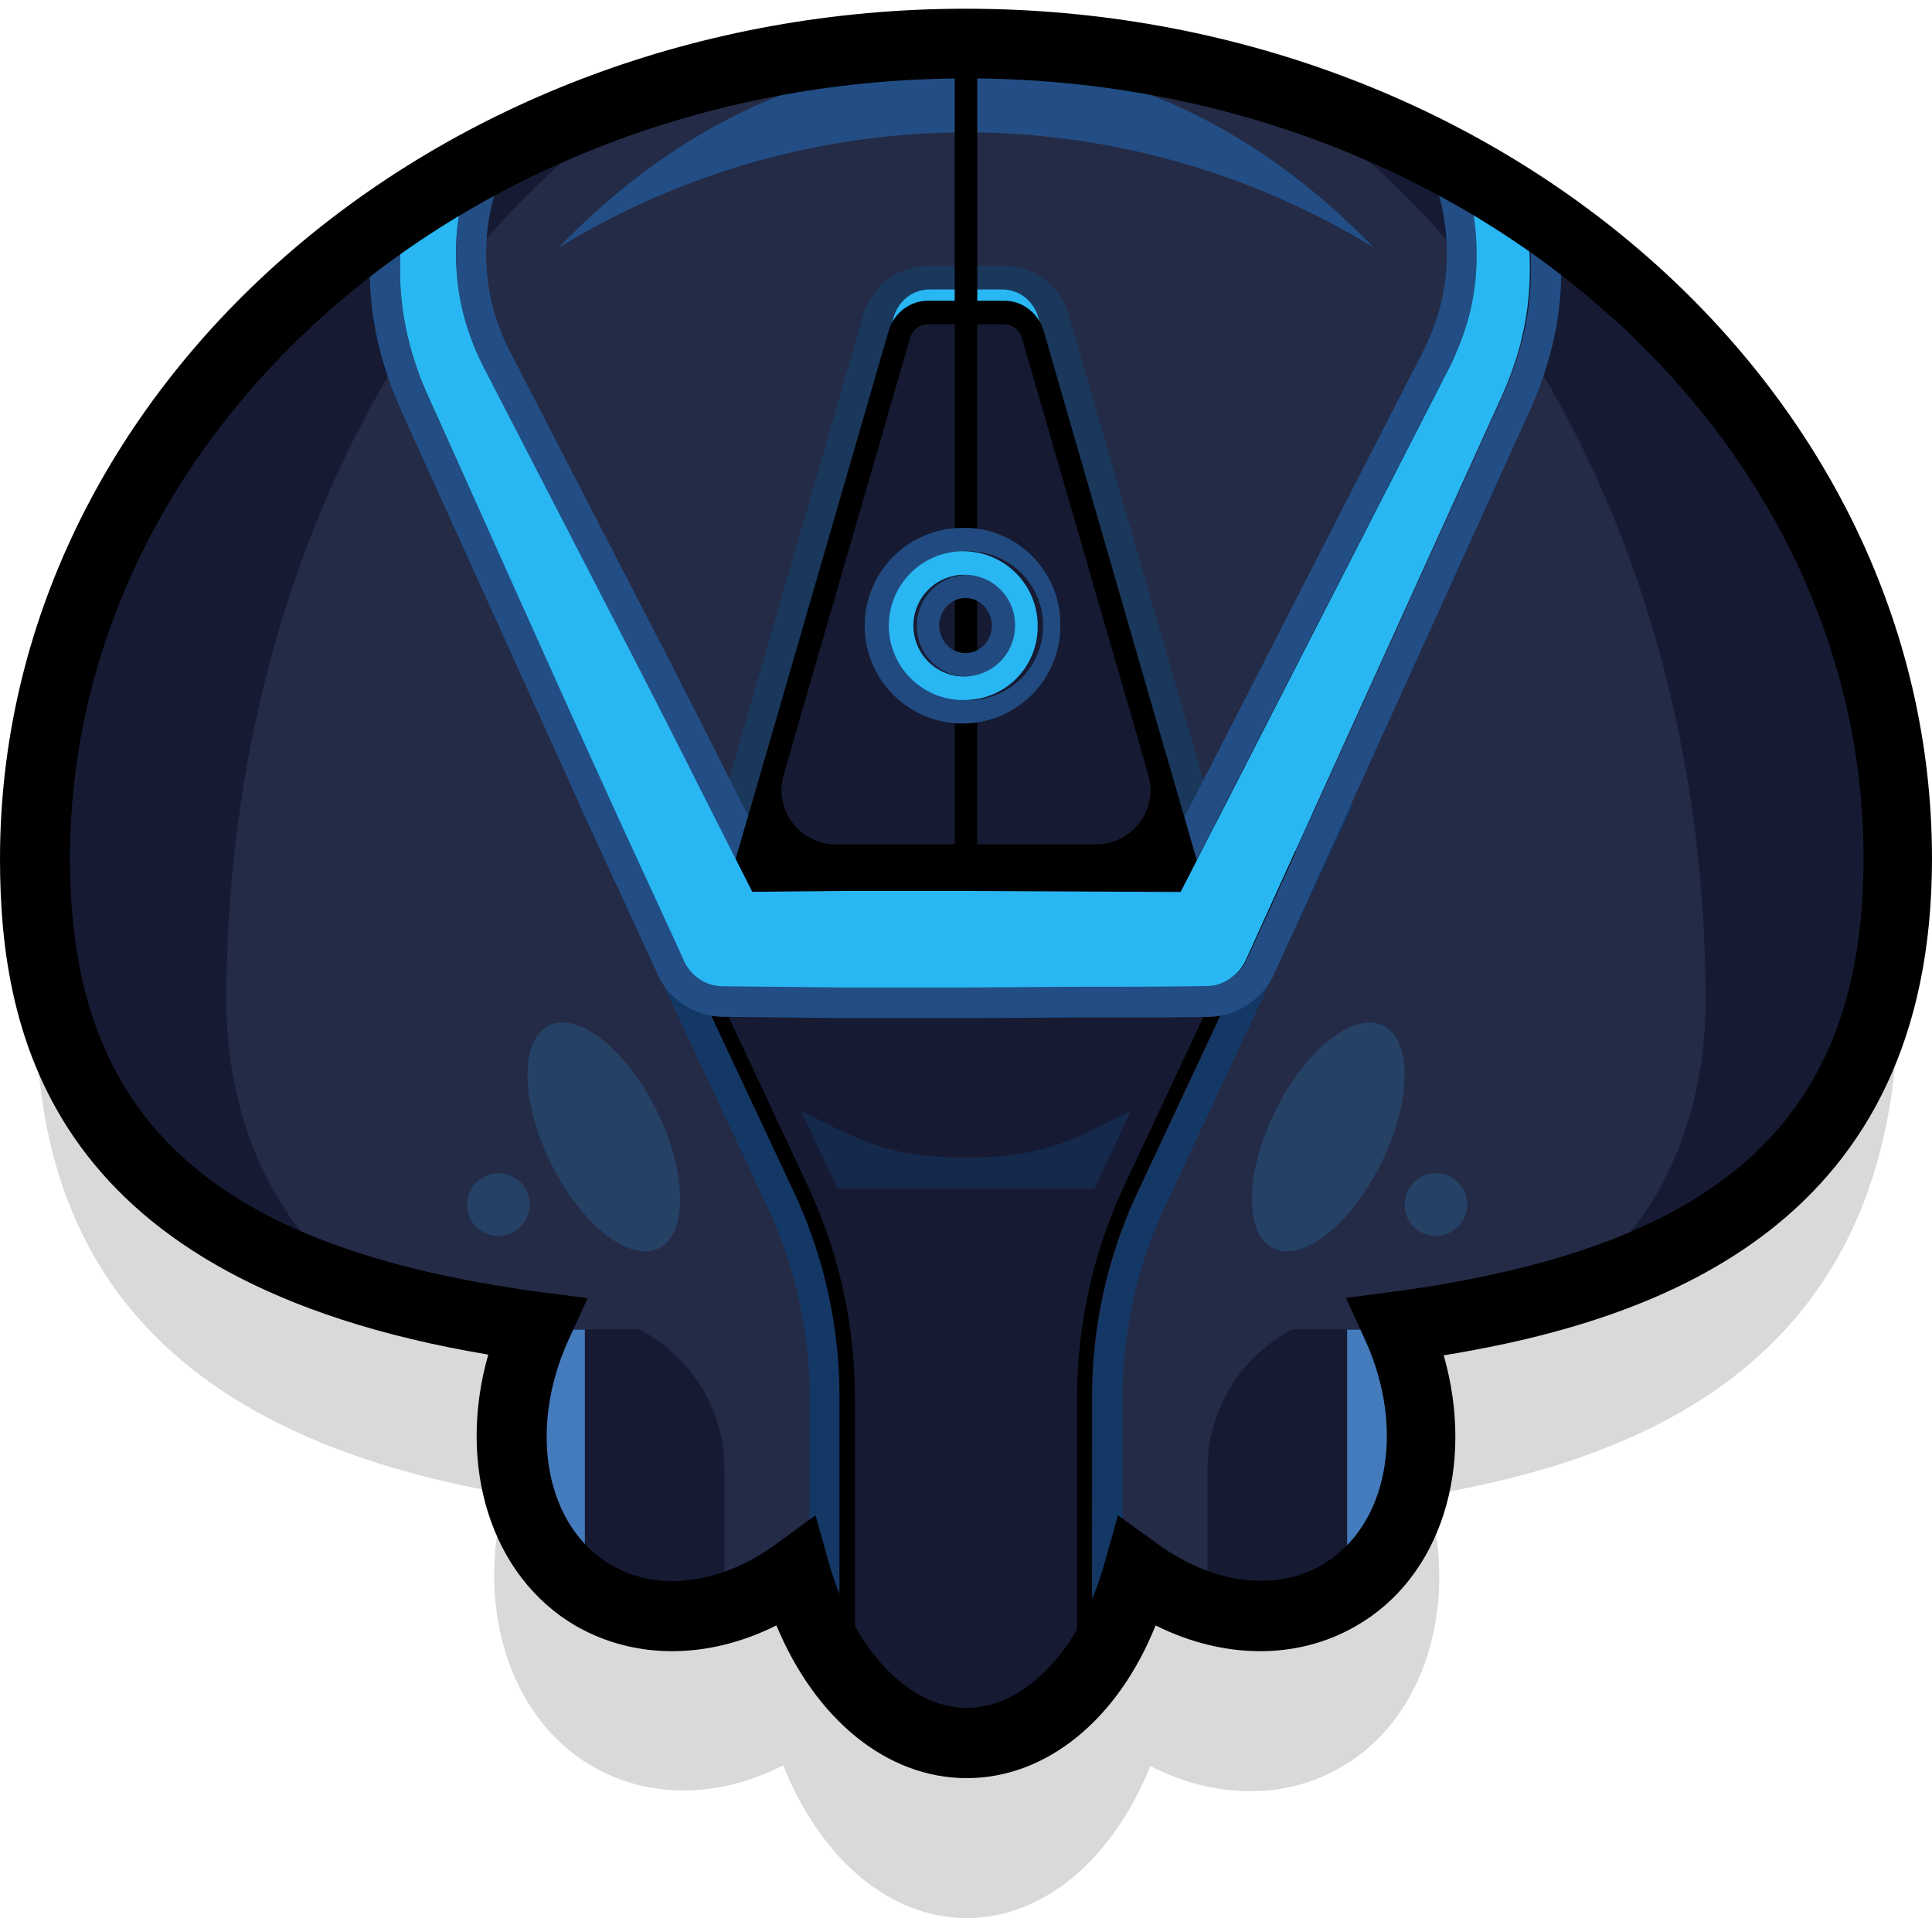 <svg xmlns="http://www.w3.org/2000/svg" xmlns:xlink="http://www.w3.org/1999/xlink" viewBox="0 0 256.8 254.96"><defs><style>.cls-1{fill:none;}.cls-2,.cls-9{isolation:isolate;}.cls-2,.cls-3{opacity:0.15;}.cls-4{clip-path:url(#clip-path);}.cls-5{fill:#242b46;}.cls-6,.cls-9{fill:#143866;}.cls-7{fill:#224e85;}.cls-8{fill:#161b33;}.cls-9{opacity:0.5;}.cls-10{fill:#447bbd;}.cls-11{fill:#1a385c;}.cls-12{fill:#29b7f4;}.cls-13{fill:#214b80;}.cls-14{fill:#254166;}</style><clipPath id="clip-path" transform="translate(0 1.16)"><path class="cls-1" d="M252.2,113c0-59.8-55.4-108.3-123.8-108.3S4.6,53.2,4.6,113c0,41.8,27,56.9,66.6,62.2-6.3,14-3.3,29.5,7.7,35.8,8.1,4.7,18.3,3.1,26.7-3,3.8,13.3,12.6,22.6,22.8,22.6s19-9.3,22.8-22.6c8.4,6.1,18.7,7.6,26.7,3,10.9-6.3,14-21.8,7.7-35.8C225.2,169.9,252.2,154.7,252.2,113Z"/></clipPath></defs><g id="Layer_2" data-name="Layer 2"><g id="Layer_1-2" data-name="Layer 1"><g id="Layer_2-2" data-name="Layer 2"><g id="Layer_1-2-2" data-name="Layer 1-2"><path class="cls-2" d="M128.5,253.8c-10.2,0-19.4-7.8-24.4-20.3-8.6,4.4-18,4.5-25.6,0-11-6.6-15.4-21.4-11.3-36.1-55.9-9.7-62.5-42.1-62.5-65.9,0-62.3,55.5-113,123.8-113S252.3,69.26,252.3,131.6c0,48.2-34.2,61.2-62.5,66,4.1,14.6-.3,29.5-11.3,36-7.5,4.5-17,4.4-25.6,0C147.9,246,138.7,253.8,128.5,253.8Z" transform="translate(0 1.16)"/><g class="cls-3"><path d="M178,195.5c-8.1,4.7-18.3,3.1-26.7-3-3.8,13.3-12.6,22.6-22.8,22.6s-19-9.3-22.8-22.6c-8.4,6.1-18.7,7.6-26.7,3-5.1-2.9-8.4-7.8-10-13.6-2.9,12,.8,23.8,10,29.1,8.1,4.7,18.3,3.1,26.7-3,3.8,13.3,12.6,22.6,22.8,22.6s19-9.3,22.8-22.6c8.4,6.1,18.7,7.6,26.7,3,9.2-5.3,12.8-17.1,10-29.1A21.43,21.43,0,0,1,178,195.5Z" transform="translate(0 1.16)"/></g><path class="cls-2" d="M80.8,167.6a55.91,55.91,0,0,1,5.4-6.3,6.13,6.13,0,0,0-3.5-10.4C47.5,146,23.3,131.2,23.3,88.3a110.65,110.65,0,0,1,8.6-42.9C14.9,63.9,4.7,87.5,4.7,113.1c0,43.4,29.2,58,71.3,62.8A45.71,45.71,0,0,1,80.8,167.6Z" transform="translate(0 1.16)"/><path class="cls-2" d="M225.1,45.26a111.24,111.24,0,0,1,8.6,42.9c0,42.9-24.2,57.7-59.4,62.6a6.13,6.13,0,0,0-3.5,10.4,55.91,55.91,0,0,1,5.4,6.3,53,53,0,0,1,4.8,8.2c42.1-4.8,71.3-19.4,71.3-62.8C252.3,87.4,242.1,63.8,225.1,45.26Z" transform="translate(0 1.16)"/><ellipse cx="190.39" cy="85.09" rx="24.8" ry="29.4" transform="translate(-13.66 129.32) rotate(-36)"/><ellipse cx="66.57" cy="85.13" rx="29.4" ry="24.8" transform="translate(-41.43 90.11) rotate(-54)"/><path d="M109.9,131.6c.4-9.6,4.2-19.7,11.1-28.8a9.28,9.28,0,0,1,14.9,0c6.9,9.2,10.7,19.3,11.1,28.8A47.76,47.76,0,0,0,109.9,131.6Z" transform="translate(0 1.16)"/><g class="cls-4"><path class="cls-5" d="M128.4-1.16C57.49-1.16,0,58.42,0,131.92c0,23,18,41.58,40.13,41.58h32.1v31.19c0,16.08,25.15,29.11,56.17,29.11s56.18-13,56.18-29.11V173.5h32.1c22.16,0,40.12-18.62,40.12-41.58C256.8,58.42,199.31-1.16,128.4-1.16Z" transform="translate(0 1.16)"/><path class="cls-6" d="M132.27,233.73c-1.28,0-2.57.07-3.87.07C129.7,233.8,131,233.77,132.27,233.73Z" transform="translate(0 1.16)"/><path class="cls-6" d="M137,233.46c-1.25.1-2.52.17-3.79.23C134.47,233.64,135.74,233.56,137,233.46Z" transform="translate(0 1.16)"/><path class="cls-6" d="M111.63,232.48c1.2.2,2.41.36,3.63.51C114,232.84,112.83,232.68,111.63,232.48Z" transform="translate(0 1.16)"/><path class="cls-6" d="M171.63,107.85,128.4,118.26,85.17,107.85l-8.19-2,3.67,7.85L102,159.26a60.35,60.35,0,0,1,5.64,25.43v47.06c1.32.28,2.65.53,4,.75V184.67a64.28,64.28,0,0,0-6-27.25L84.26,111.9l44.14,10.66,44.14-10.66-21.33,45.52a64.28,64.28,0,0,0-6,27.25v47.81c1.36-.22,2.69-.47,4-.75V184.67a60.27,60.27,0,0,1,5.61-25.41l21.33-45.52,3.67-7.85Z" transform="translate(0 1.16)"/><path class="cls-6" d="M128.4,233.8c-1.3,0-2.59,0-3.87-.07C125.81,233.77,127.1,233.8,128.4,233.8Z" transform="translate(0 1.16)"/><path class="cls-6" d="M119.81,233.46c1.25.1,2.52.17,3.79.23C122.33,233.63,121.06,233.56,119.81,233.46Z" transform="translate(0 1.16)"/><path class="cls-6" d="M116.1,233.09c1.22.14,2.46.27,3.71.37C118.56,233.36,117.32,233.26,116.1,233.09Z" transform="translate(0 1.16)"/><path class="cls-6" d="M140.7,233.09c-1.22.14-2.46.27-3.71.37C138.24,233.36,139.48,233.26,140.7,233.09Z" transform="translate(0 1.16)"/><path class="cls-6" d="M145.16,232.48c-1.19.2-2.4.36-3.62.51C142.76,232.84,144,232.68,145.16,232.48Z" transform="translate(0 1.16)"/><path class="cls-7" d="M128.4,16.43a104,104,0,0,1,54.17,15.3C167.42,16.05,148.69,6.78,128.4,6.78s-39,9.27-54.17,25A104,104,0,0,1,128.4,16.43Z" transform="translate(0 1.16)"/><path class="cls-8" d="M145.17,184.67a64.28,64.28,0,0,1,6-27.25L172.5,111.9l-44.1,10.66L84.26,111.9l21.33,45.52a64.28,64.28,0,0,1,6,27.25v47.81a107.19,107.19,0,0,0,33.54,0Z" transform="translate(0 1.16)"/><path class="cls-9" d="M128.4,152.71c-10.41,0-14-2.29-21.89-6.17l4.84,10.33h34.1l4.84-10.33C142.42,150.42,138.81,152.71,128.4,152.71Z" transform="translate(0 1.16)"/><path class="cls-8" d="M96.3,228.58V194.26a20.85,20.85,0,0,0-11.36-18.72H72.23v29.11C72.23,214.58,81.75,223.32,96.3,228.58Z" transform="translate(0 1.16)"/><path class="cls-8" d="M160.5,228.58V194.26a20.85,20.85,0,0,1,11.36-18.72h12.72v29.11C184.58,214.58,175.05,223.32,160.5,228.58Z" transform="translate(0 1.16)"/><path class="cls-10" d="M77.74,204.69V175.58H72.23v29.11c0,16.08,25.15,29.11,56.17,29.11C100.42,233.8,77.74,220.77,77.74,204.69Z" transform="translate(0 1.16)"/><path class="cls-10" d="M179.06,175.58v29.11c0,16.08-22.68,29.11-50.66,29.11,31,0,56.18-13,56.18-29.11V175.58Z" transform="translate(0 1.16)"/><path class="cls-8" d="M194,21.82a36.14,36.14,0,0,1,.41,8.69,31.36,31.36,0,0,1-1.81,8.4,37.09,37.09,0,0,1-1.67,4l-2.15,4.3-31.48,63.1a4.18,4.18,0,0,1-1.47,1.65,3.77,3.77,0,0,1-2.09.6H103.11a3.86,3.86,0,0,1-2.09-.61,4.14,4.14,0,0,1-1.47-1.66L93.9,98.69q-4.23-8.64-8.54-17.23L68.14,47.09,66,42.8a40,40,0,0,1-1.68-3.93,31.15,31.15,0,0,1-1.81-8.37,32.12,32.12,0,0,1,1.8-13.91Q60,19.2,55.83,22.14A43.39,43.39,0,0,0,55.16,31a39.75,39.75,0,0,0,1.75,10.66,46.83,46.83,0,0,0,1.85,5L60.7,51,76.2,86.3q3.87,8.83,7.83,17.61l7.88,17.57,1.53,3.41h3.71l15.64.16h15.63l15.63-.09c5.21,0,10.42,0,15.63-.09l3.73-.06,1.48-3.37L196,51l1.94-4.41a44.82,44.82,0,0,0,1.86-5A39.48,39.48,0,0,0,201.56,31a42.66,42.66,0,0,0-.66-8.88q-4-2.86-8.28-5.41A35.11,35.11,0,0,1,194,21.82Z" transform="translate(0 1.16)"/><path class="cls-11" d="M133.44,39.39a3.89,3.89,0,0,1,2.39.82,4,4,0,0,1,1.45,2.14l23.22,80.21H96.3l23.22-80.21A4.12,4.12,0,0,1,121,40.26a3.89,3.89,0,0,1,2.39-.82Zm0-5.2H123.36a9,9,0,0,0-8.65,6.67L91.5,121.07a5.3,5.3,0,0,0,.78,4.59,5,5,0,0,0,1.77,1.54,4.78,4.78,0,0,0,2.25.56h64.2a4.78,4.78,0,0,0,2.25-.56,5,5,0,0,0,1.77-1.54,5.35,5.35,0,0,0,.92-2.2,5.41,5.41,0,0,0-.14-2.4L142.09,40.85A9,9,0,0,0,133.44,34.19Z" transform="translate(0 1.16)"/><path d="M168.9,114.92l-19.49,41.59a66.83,66.83,0,0,0-6.25,28.16v46a106.53,106.53,0,0,1-29.52,0v-46a66.83,66.83,0,0,0-6.25-28.16l-19.48-41.6,40,9.67.46.11.46-.11,40-9.67Zm3.64-3L128.4,122.56,84.26,111.9l21.33,45.52a64.28,64.28,0,0,1,6,27.25v47.81a107.19,107.19,0,0,0,33.54,0V184.67a64.28,64.28,0,0,1,6-27.25l21.33-45.52Z" transform="translate(0 1.16)"/><path class="cls-8" d="M0,131.92c0,23,18,41.58,40.13,41.58H60.81c-17,0-30.72-18.62-30.72-41.58,0-73.5,44-133.08,98.31-133.08C57.49-1.16,0,58.42,0,131.92Z" transform="translate(0 1.16)"/><path class="cls-8" d="M128.4-1.16c54.29,0,98.31,59.58,98.31,133.08,0,23-13.76,41.58-30.72,41.58h20.69c22.16,0,40.12-18.62,40.12-41.58C256.8,58.42,199.31-1.16,128.4-1.16Z" transform="translate(0 1.16)"/><path class="cls-7" d="M191.94,16.26c.79.47,1.57.95,2.35,1.43C193.51,17.2,192.73,16.72,191.94,16.26Z" transform="translate(0 1.16)"/><path class="cls-7" d="M63.81,18.42a35.54,35.54,0,0,0-2.68,8.29,34.43,34.43,0,0,0-.4,8.66,30.86,30.86,0,0,0,1.87,8.37,35.16,35.16,0,0,0,1.72,3.93L66.53,52,84.21,86.34q4.42,8.58,8.76,17.22l7,13.76,12.42-.12h16l16,.09c4.16,0,8.31,0,12.47.07L190.4,52l2.2-4.3a39.16,39.16,0,0,0,1.72-4,30.66,30.66,0,0,0,1.85-8.41,35.55,35.55,0,0,0-.41-8.68,35.28,35.28,0,0,0-2.7-8.31c-.34-.73-.72-1.43-1.12-2.13-1.16-.68-2.33-1.35-3.51-2a4.29,4.29,0,0,0,.06,4.13c.38.65.69,1.24,1,1.81A28.52,28.52,0,0,1,192.21,35a26.42,26.42,0,0,1-1.65,7.29,1,1,0,0,0-.05.16,18.89,18.89,0,0,1-1,2.37l-.48,1L186.87,50l-32.33,63.12h-10L128.44,113H112.38l-10,.1-5.81-11.51c-2.86-5.7-5.82-11.51-8.78-17.26L70.07,50,67.9,45.79c-.16-.35-.33-.69-.49-1a20.07,20.07,0,0,1-1-2.34l-.07-.19a26.49,26.49,0,0,1-1.61-7.19,28.24,28.24,0,0,1,2.7-14.81,20.42,20.42,0,0,1,1-1.91A4.4,4.4,0,0,0,69,16.26a4.28,4.28,0,0,0-.5-2.07c-1.18.65-2.35,1.31-3.51,2C64.56,16.91,64.17,17.66,63.81,18.42Z" transform="translate(0 1.16)"/><path class="cls-7" d="M202.48,25.15a42.08,42.08,0,0,1,1,10.67,39.08,39.08,0,0,1-1.81,10.62,47.2,47.2,0,0,1-1.91,5l-2,4.41-32,70.5a5.83,5.83,0,0,1-2.09,2.47,5.55,5.55,0,0,1-3,1h-.23c-5.35.08-10.7,0-16.05.08l-16,.1h-16l-16-.16h-.23a5.62,5.62,0,0,1-3-.94A5.88,5.88,0,0,1,91,126.4v-.06l-8.09-17.57q-4-8.79-8-17.61L58.87,55.93l-2-4.41a47.14,47.14,0,0,1-1.9-5,39,39,0,0,1-1.79-10.66,42.23,42.23,0,0,1,1-10.69c.19-.78.42-1.56.66-2.33q-2.58,1.86-5,3.85a46.76,46.76,0,0,0-.67,9.3,42.93,42.93,0,0,0,2,11.73,37.21,37.21,0,0,0,1.64,4.46l.4,1a1,1,0,0,0,.07.15l2,4.41L71.26,93c2.66,5.91,5.36,11.84,8,17.64l8.08,17.57v.06A9.78,9.78,0,0,0,96,134h.23l16,.17h16.1l16.06-.09h5.68c3.41,0,6.93,0,10.41-.07h.23a9.82,9.82,0,0,0,8.69-5.81l32-70.51,2-4.4a1,1,0,0,0,.07-.15l.41-1a37,37,0,0,0,1.63-4.45,42.93,42.93,0,0,0,2-11.73,46.53,46.53,0,0,0-.68-9.35c-1.65-1.33-3.33-2.62-5.06-3.85C202,23.53,202.28,24.33,202.48,25.15Z" transform="translate(0 1.16)"/><path class="cls-7" d="M194.49,17.8c.79.5,1.58,1,2.37,1.52Z" transform="translate(0 1.16)"/><path class="cls-7" d="M199.39,21c.81.56,1.61,1.12,2.4,1.7C201,22.14,200.2,21.58,199.39,21Z" transform="translate(0 1.16)"/><path class="cls-7" d="M54.9,22.79q2.43-1.75,5-3.41Q57.33,21,54.9,22.79Z" transform="translate(0 1.16)"/><path class="cls-7" d="M197,19.39c.82.53,1.62,1.08,2.43,1.63C198.58,20.47,197.78,19.92,197,19.39Z" transform="translate(0 1.16)"/><path class="cls-7" d="M62.38,17.76c-.83.52-1.66,1-2.48,1.59C60.72,18.81,61.55,18.26,62.38,17.76Z" transform="translate(0 1.16)"/><path class="cls-7" d="M65,16.19c-.84.49-1.68,1-2.51,1.52C63.3,17.19,64.14,16.68,65,16.19Z" transform="translate(0 1.16)"/><path class="cls-12" d="M161,120.48,138,41a5.28,5.28,0,0,0-1.81-2.68,5,5,0,0,0-3-1H123.6a5,5,0,0,0-3,1A5.28,5.28,0,0,0,118.79,41l-23,79.47Z" transform="translate(0 1.16)"/><path class="cls-8" d="M160.5,123.6,137.28,43.39a4,4,0,0,0-1.45-2.13,3.83,3.83,0,0,0-2.39-.83H123.36a3.89,3.89,0,0,0-2.36.83,4.1,4.1,0,0,0-1.44,2.14L96.3,123.6Z" transform="translate(0 1.16)"/><path class="cls-10" d="M128.4-1.16a96.1,96.1,0,0,1,35.11,6.64c51.26,17.46,88.27,67.46,88.27,126.44,0,23-18,41.58-40.12,41.58h5c22.16,0,40.12-18.62,40.12-41.58C256.8,58.42,199.31-1.16,128.4-1.16Z" transform="translate(0 1.16)"/><path d="M162.52,125.16H94.28l23.8-82.22a5.61,5.61,0,0,1,2-3,5.33,5.33,0,0,1,3.3-1.12h10.08a5.27,5.27,0,0,1,3.3,1.12,5.76,5.76,0,0,1,2,3ZM98.32,122h60.16l-22.64-78.2a2.6,2.6,0,0,0-.9-1.35,2.47,2.47,0,0,0-1.5-.51H123.36a2.47,2.47,0,0,0-1.5.51,2.6,2.6,0,0,0-.9,1.35Z" transform="translate(0 1.16)"/><path d="M154.85,98.65h-3.14l.89,3.09a7.21,7.21,0,0,1-4.74,9,7.4,7.4,0,0,1-2,.33H110.93a7.22,7.22,0,0,1-7.05-7.39,7.39,7.39,0,0,1,.33-2l.88-3.07H102l-7.72,26.49h68.24ZM98.32,122l1.36-4.68h57.44l1.36,4.68Z" transform="translate(0 1.16)"/><path class="cls-10" d="M128.4-1.16A96.1,96.1,0,0,0,93.29,5.48C42,22.94,5,72.94,5,131.92c0,23,18,41.58,40.12,41.58h-5C18,173.5,0,154.88,0,131.92,0,58.42,57.49-1.16,128.4-1.16Z" transform="translate(0 1.16)"/><path class="cls-12" d="M193.06,18.38a35.28,35.28,0,0,1,2.7,8.31,35.63,35.63,0,0,1,.41,8.69,30.67,30.67,0,0,1-1.85,8.4,36.22,36.22,0,0,1-1.72,4l-2.2,4.3-33.48,65.34-12.47-.06-16-.09h-16L100,117.4l-7-13.84q-4.34-8.64-8.76-17.23L66.53,52l-2.21-4.29a35.16,35.16,0,0,1-1.72-3.93,30.86,30.86,0,0,1-1.87-8.37,32.68,32.68,0,0,1,3.08-17c.36-.77.75-1.51,1.17-2.23Q59.77,19.26,54.9,22.8c-.24.77-.47,1.55-.66,2.34a42.15,42.15,0,0,0-1.05,10.68A38.61,38.61,0,0,0,55,46.48a43.16,43.16,0,0,0,1.9,5l2,4.41L74.79,91.26q4,8.83,8,17.61l8.09,17.57v.06A5.88,5.88,0,0,0,93,129a5.62,5.62,0,0,0,3,.94h.23l16,.16h16l16-.1c5.35,0,10.7,0,16.05-.09h.23a5.55,5.55,0,0,0,3-1,5.9,5.9,0,0,0,2.09-2.47l32-70.5,2-4.41a47.2,47.2,0,0,0,1.91-5,39.08,39.08,0,0,0,1.81-10.62,42.08,42.08,0,0,0-1-10.67c-.2-.82-.43-1.63-.68-2.43a101.51,101.51,0,0,0-9.73-6.55C192.34,17,192.72,17.66,193.06,18.38Z" transform="translate(0 1.16)"/><path d="M129.9-1.16h-3V115.26h3Z" transform="translate(0 1.16)"/><path class="cls-13" d="M128.4,72.13a9.89,9.89,0,1,1-9.52,10.24c0-.12,0-.24,0-.36A9.71,9.71,0,0,1,128.4,72.13Zm0,16.64a6.76,6.76,0,1,0-6.52-7V82A6.64,6.64,0,0,0,128.4,88.77Zm0-19.75a13,13,0,1,0,12.53,13.45c0-.15,0-.3,0-.45A12.79,12.79,0,0,0,128.4,69Zm0,16.63a3.42,3.42,0,0,1-2-.61,3.65,3.65,0,0,1-1.29-1.64,3.74,3.74,0,0,1,.76-4,3.4,3.4,0,0,1,1.8-1,3.35,3.35,0,0,1,2,.21A3.5,3.5,0,0,1,131.25,80a3.73,3.73,0,0,1-.44,4.59A3.41,3.41,0,0,1,128.4,85.65Z" transform="translate(0 1.16)"/><path class="cls-12" d="M128.4,91.89a9.89,9.89,0,1,1,9.52-10.24c0,.12,0,.24,0,.36A9.71,9.71,0,0,1,128.4,91.89Zm0-16.64a6.76,6.76,0,1,0,6.52,7V82a6.65,6.65,0,0,0-6.52-6.75Z" transform="translate(0 1.16)"/><path class="cls-14" d="M183.46,153.72c4.11-8.15,4.34-16.42.52-18.49s-10.24,2.86-14.34,11-4.33,16.42-.52,18.48S179.36,161.86,183.46,153.72Z" transform="translate(0 1.16)"/><path class="cls-14" d="M190.71,163.11a4.16,4.16,0,1,0-4-4.32V159A4.09,4.09,0,0,0,190.71,163.11Z" transform="translate(0 1.16)"/><path class="cls-14" d="M87.69,164.71c3.81-2.06,3.58-10.34-.52-18.48s-10.52-13.07-14.34-11-3.59,10.34.52,18.49S83.87,166.78,87.69,164.71Z" transform="translate(0 1.16)"/><path class="cls-14" d="M66.09,163.11a4.16,4.16,0,1,0-4-4.32V159A4.09,4.09,0,0,0,66.09,163.11Z" transform="translate(0 1.16)"/></g><path d="M128.5,235.2c-10.6,0-20.1-7.8-25.3-20.3-9,4.5-18.7,4.6-26.6.1-11.4-6.6-15.9-21.4-11.7-36.1C6.9,169.2,0,136.8,0,113,0,50.7,57.6,0,128.4,0S256.8,50.7,256.8,113c0,48.2-35.5,61.2-64.9,66,4.2,14.7-.3,29.5-11.7,36-7.8,4.5-17.6,4.4-26.6-.1C148.6,227.4,139.1,235.2,128.5,235.2Zm-20.1-34.94,1.8,6.4c3.3,11.5,10.6,19.2,18.3,19.2s15.1-7.7,18.3-19.2l1.8-6.4,5.4,3.9c7.2,5.2,15.5,6.3,21.7,2.7,8.7-5,11.2-17.9,5.8-29.8l-2.6-5.7,6.2-.8c43.9-5.9,62.6-23.1,62.6-57.6,0-57.16-53.5-103.7-119.2-103.7S9.3,55.8,9.3,113c0,34.5,18.7,51.7,62.6,57.6l6.2.8-2.6,5.7c-5.4,12-2.9,24.8,5.8,29.8,6.2,3.6,14.5,2.5,21.7-2.7Z" transform="translate(0 1.16)"/></g></g></g></g></svg>
